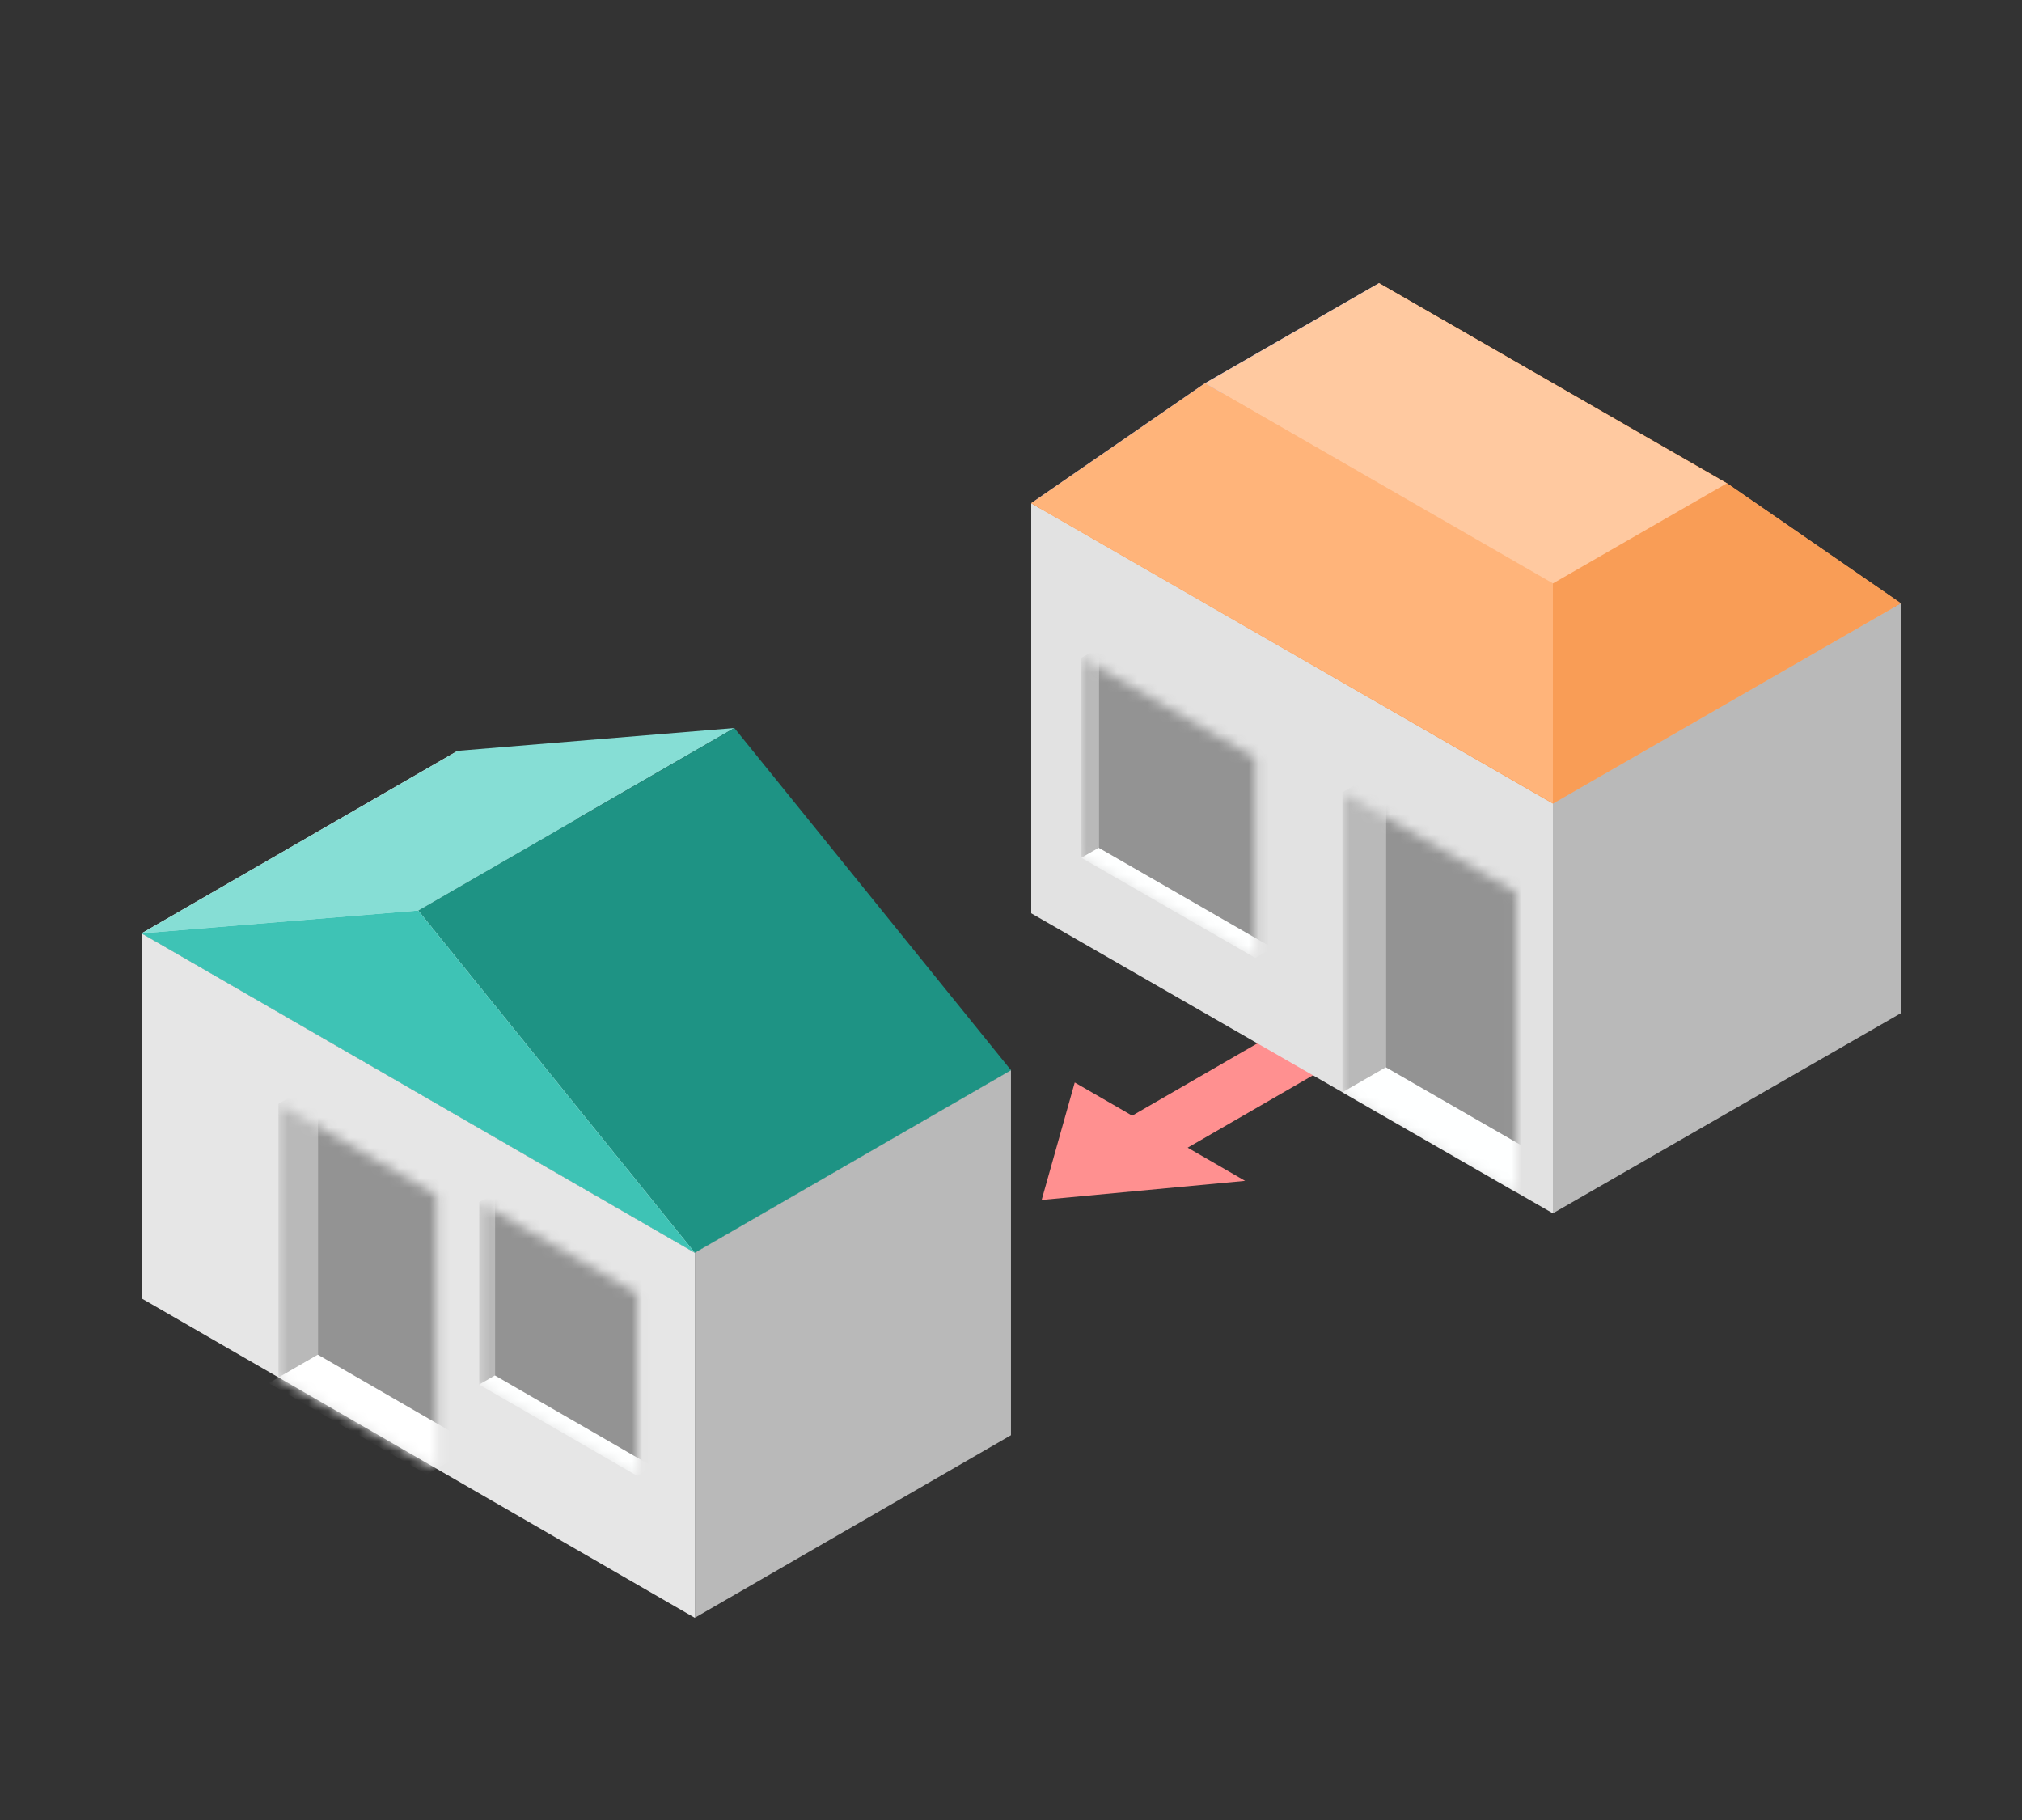 <svg width="200" height="180" viewBox="0 0 200 180" fill="none" xmlns="http://www.w3.org/2000/svg">
<rect x="0" y="0" width="200" height="180" fill="#333333" stroke="none"/>
<path d="M111.987 110.339L106.305 107.059L103.033 118.676L123.155 116.787L117.473 113.506L141.006 99.919L135.52 96.752L111.987 110.339Z" fill="#FF9090"/>
<rect width="59.524" height="39.683" transform="matrix(0.867 0.499 -0.867 0.499 136.4 30.975)" fill="#FEFFFF"/>
<path d="M102 49.758L153.6 79.433V120L102 90.325V49.758Z" fill="#E2E2E2"/>
<path d="M153.6 79.433L188 59.65V100.217L153.6 120V79.433Z" fill="#B9B9B9"/>
<mask id="mask0_509_1402" style="mask-type:alpha" maskUnits="userSpaceOnUse" x="106" y="65" width="19" height="30">
<rect width="19.841" height="19.783" transform="matrix(0.867 0.499 0 1 106.965 65.055)" fill="#D9D9D9"/>
</mask>
<g mask="url(#mask0_509_1402)">
<rect width="1.984" height="19.783" transform="matrix(0.867 -0.499 0 1 106.965 65.055)" fill="#B9B9B9"/>
<rect width="19.841" height="1.984" transform="matrix(0.867 0.499 -0.867 0.499 108.685 83.849)" fill="#FEFFFF"/>
<rect width="19.841" height="19.783" transform="matrix(0.867 0.499 0 1 108.685 64.066)" fill="#939393"/>
</g>
<mask id="mask1_509_1402" style="mask-type:alpha" maskUnits="userSpaceOnUse" x="132" y="78" width="18" height="40">
<rect width="19.841" height="29.675" transform="matrix(0.867 0.499 0 1 132.784 78.359)" fill="#D9D9D9"/>
</mask>
<g mask="url(#mask1_509_1402)">
<rect width="4.96" height="29.675" transform="matrix(0.867 -0.499 0 1 132.784 78.359)" fill="#B9B9B9"/>
<rect width="19.841" height="4.96" transform="matrix(0.867 0.499 -0.867 0.499 137.084 105.561)" fill="#FEFFFF"/>
<rect width="19.841" height="29.675" transform="matrix(0.867 0.499 0 1 137.084 75.886)" fill="#939393"/>
</g>
<rect width="59.524" height="39.683" transform="matrix(0.867 0.499 -0.867 0.499 136.4 29.978)" fill="#F99D56"/>
<path d="M136.4 29.978V28L119.2 37.892L102 49.762L136.4 29.978Z" fill="#93AAFC"/>
<path d="M136.4 29.978V28L170.8 47.783L188 59.653L136.4 29.978Z" fill="#F99D56"/>
<path d="M153.6 79.436V57.675L119.2 37.892L102 49.762L153.6 79.436Z" fill="#FFB47A"/>
<path d="M153.6 79.437V57.675L170.8 47.783L188 59.653L153.6 79.437Z" fill="#F99D56"/>
<rect width="39.683" height="19.841" transform="matrix(0.867 0.499 -0.867 0.499 136.4 28)" fill="#FFC9A0"/>
<rect width="63.191" height="36.109" transform="matrix(0.866 0.5 -0.866 0.5 45.273 74.254)" fill="#FEFFFF"/>
<rect width="63.191" height="36.104" transform="matrix(0.866 0.5 0 1 14 92.305)" fill="#E6E6E6"/>
<rect width="36.109" height="36.104" transform="matrix(0.866 -0.5 0 1 68.727 123.896)" fill="#B9B9B9"/>
<path d="M14 92.308L45.273 74.257L72.636 72L41.364 90.052L14 92.308Z" fill="#86DED5"/>
<path d="M68.727 123.899L100 105.847L72.636 72L41.364 90.052L68.727 123.899Z" fill="#1E9384"/>
<path d="M14 92.308L68.727 123.899L41.364 90.052L14 92.308Z" fill="#3EC3B5"/>
<mask id="mask2_509_1402" style="mask-type:alpha" maskUnits="userSpaceOnUse" x="47" y="118" width="17" height="28">
<rect width="18.054" height="18.052" transform="matrix(0.866 0.5 0 1 47.402 118.89)" fill="#D9D9D9"/>
</mask>
<g mask="url(#mask2_509_1402)">
<rect width="1.805" height="18.052" transform="matrix(0.866 -0.5 0 1 47.402 118.89)" fill="#B9B9B9"/>
<rect width="18.054" height="1.805" transform="matrix(0.866 0.5 -0.866 0.5 48.966 136.039)" fill="#FEFFFF"/>
<rect width="18.054" height="18.052" transform="matrix(0.866 0.5 0 1 48.966 117.987)" fill="#939393"/>
</g>
<mask id="mask3_509_1402" style="mask-type:alpha" maskUnits="userSpaceOnUse" x="27" y="109" width="17" height="37">
<rect width="18.054" height="27.078" transform="matrix(0.866 0.5 0 1 27.542 109.162)" fill="#D9D9D9"/>
</mask>
<g mask="url(#mask3_509_1402)">
<rect width="4.514" height="27.078" transform="matrix(0.866 -0.5 0 1 27.542 109.162)" fill="#B9B9B9"/>
<rect width="18.054" height="5.627" transform="matrix(0.866 0.5 -0.866 0.5 31.451 133.983)" fill="white"/>
<rect width="18.054" height="27.078" transform="matrix(0.866 0.5 0 1 31.451 106.905)" fill="#939393"/>
</g>
</svg>
